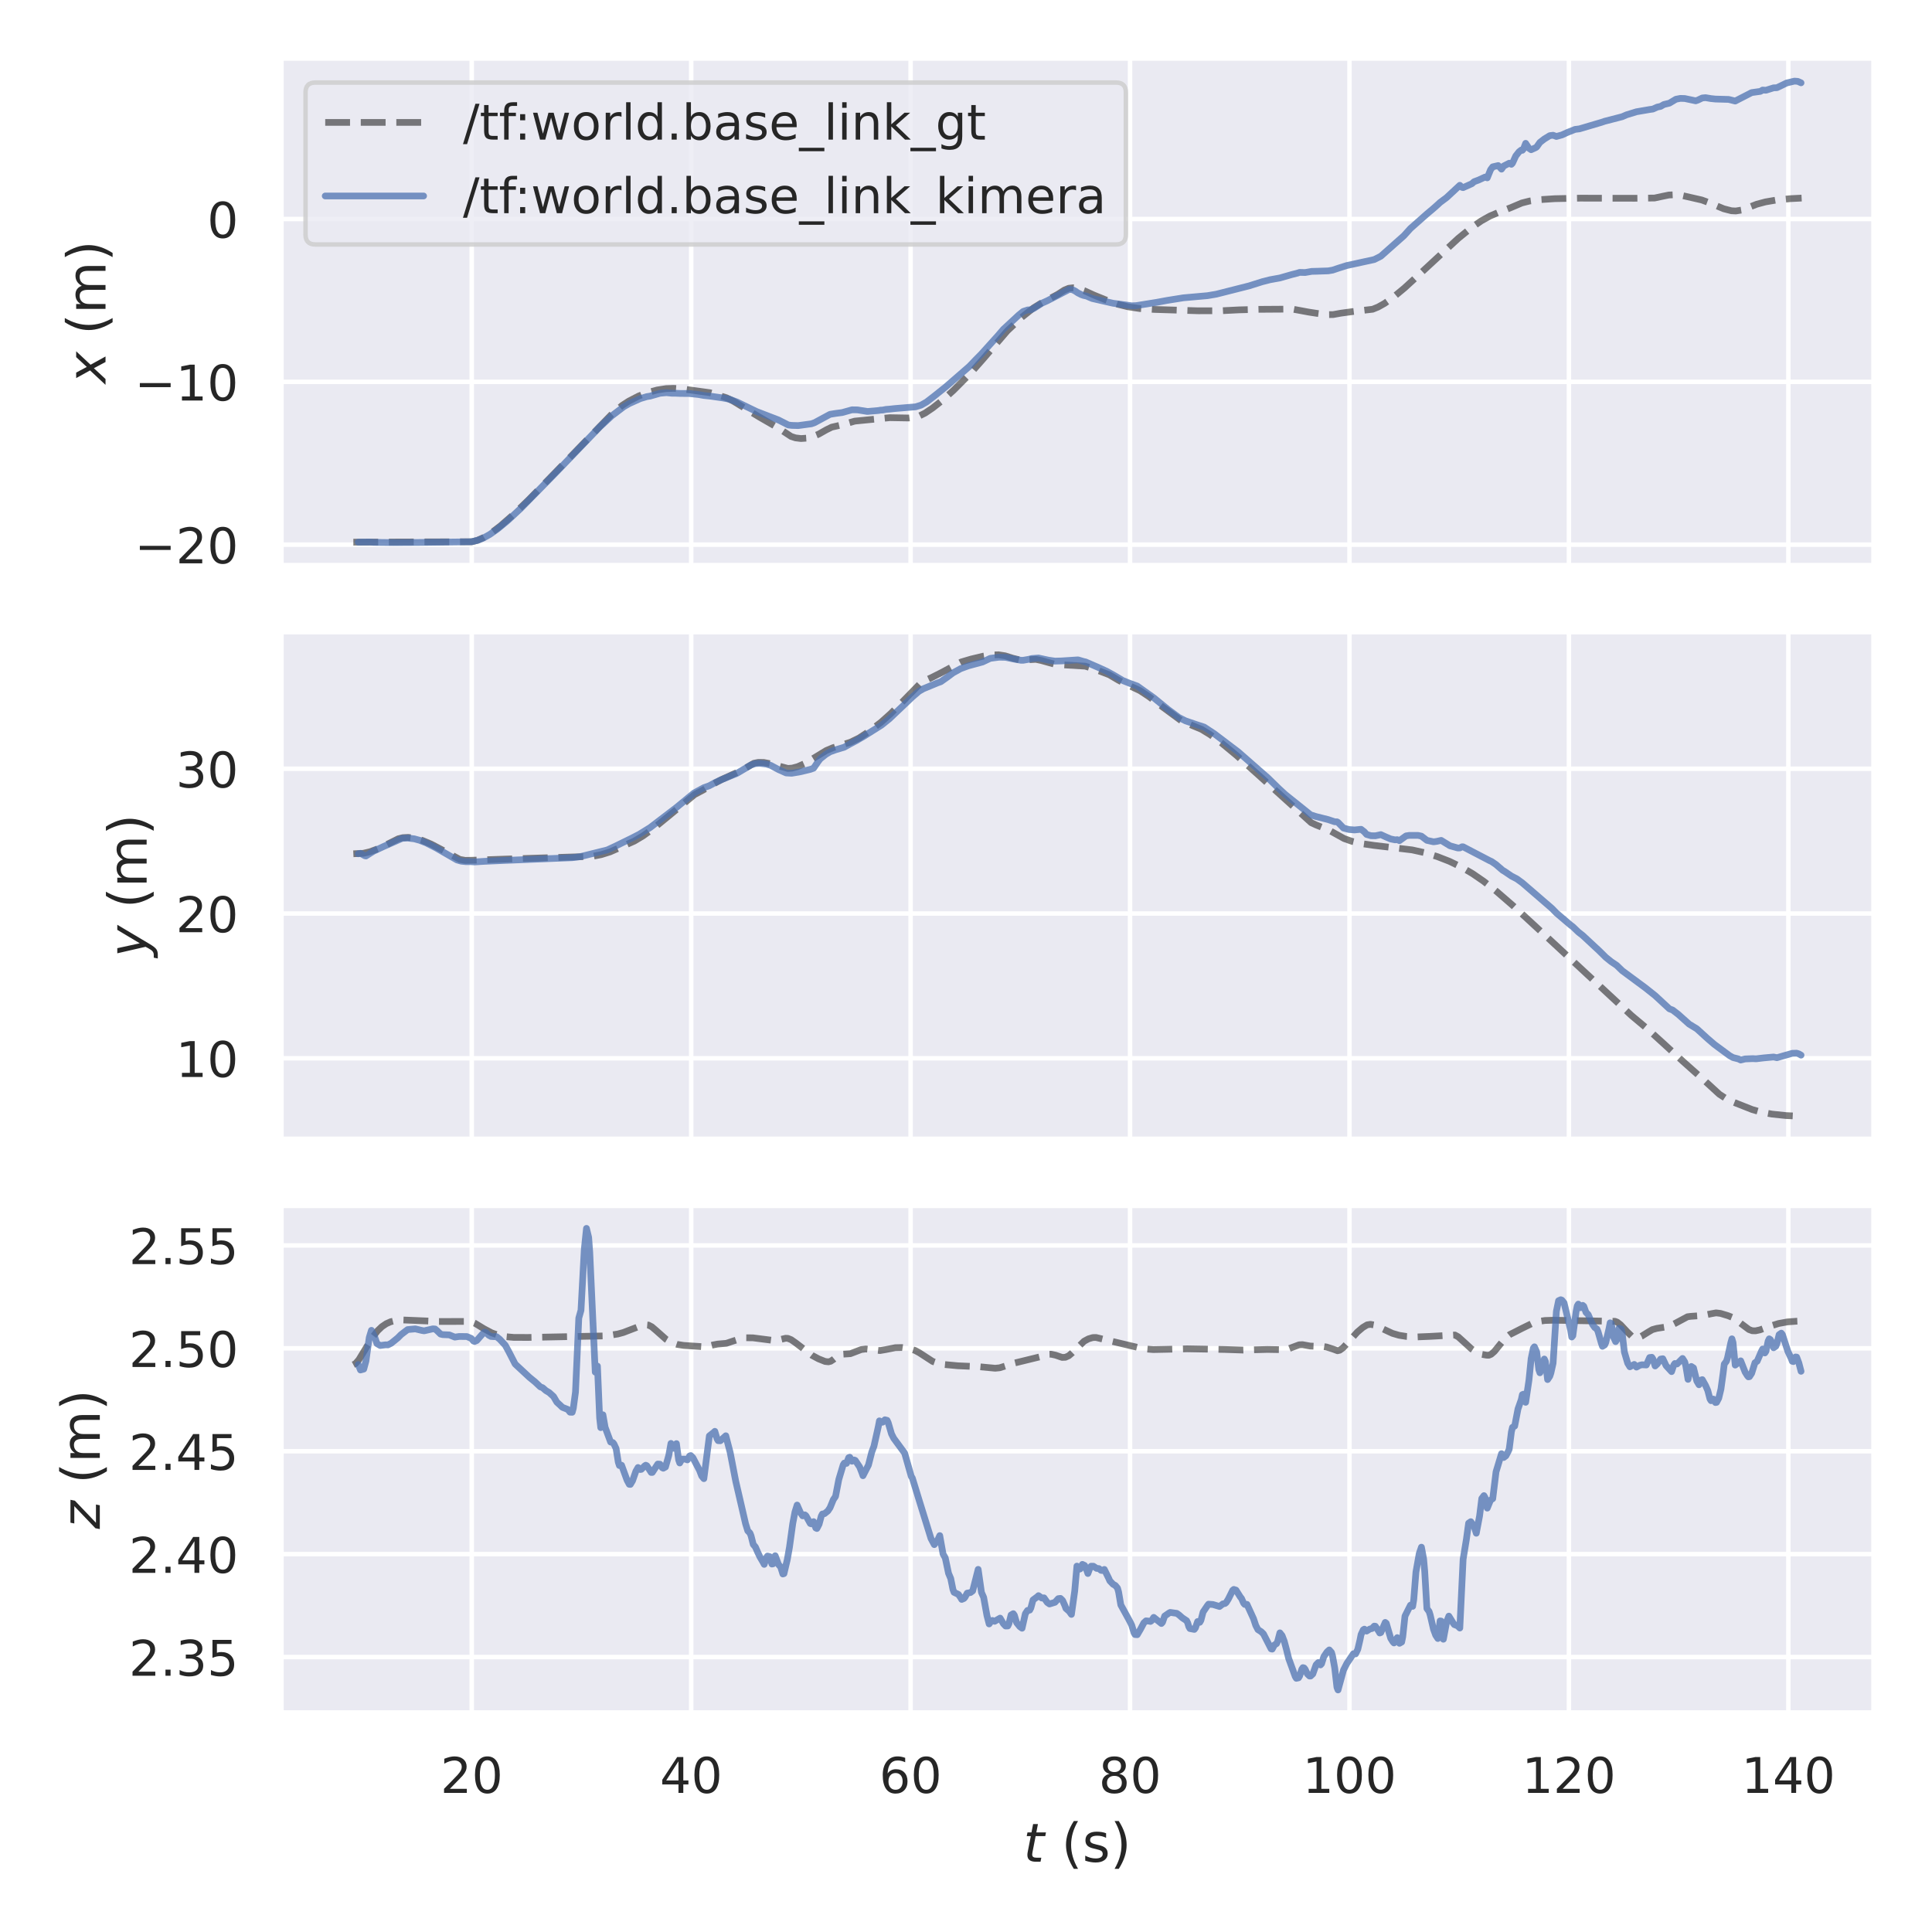 <?xml version="1.0" encoding="utf-8" standalone="no"?>
<!DOCTYPE svg PUBLIC "-//W3C//DTD SVG 1.1//EN"
  "http://www.w3.org/Graphics/SVG/1.1/DTD/svg11.dtd">
<!-- Created with matplotlib (https://matplotlib.org/) -->
<svg height="432pt" version="1.1" viewBox="0 0 432 432" width="432pt" xmlns="http://www.w3.org/2000/svg" xmlns:xlink="http://www.w3.org/1999/xlink">
 <defs>
  <style type="text/css">*{stroke-linecap:butt;stroke-linejoin:round;}</style>
 </defs>
 <g id="figure_1">
  <g id="patch_1">
   <path d="M 0 432 
L 432 432 
L 432 0 
L 0 0 
z
" style="fill:#ffffff;"/>
  </g>
  <g id="axes_1">
   <g id="patch_2">
    <path d="M 62.82 126.49 
L 419.04 126.49 
L 419.04 12.96 
L 62.82 12.96 
z
" style="fill:#eaeaf2;"/>
   </g>
   <g id="matplotlib.axis_1">
    <g id="xtick_1">
     <g id="line2d_1">
      <path clip-path="url(#pb4f21ef672)" d="M 105.483 126.49 
L 105.483 12.96 
" style="fill:none;stroke:#ffffff;stroke-linecap:round;"/>
     </g>
    </g>
    <g id="xtick_2">
     <g id="line2d_2">
      <path clip-path="url(#pb4f21ef672)" d="M 154.549 126.49 
L 154.549 12.96 
" style="fill:none;stroke:#ffffff;stroke-linecap:round;"/>
     </g>
    </g>
    <g id="xtick_3">
     <g id="line2d_3">
      <path clip-path="url(#pb4f21ef672)" d="M 203.615 126.49 
L 203.615 12.96 
" style="fill:none;stroke:#ffffff;stroke-linecap:round;"/>
     </g>
    </g>
    <g id="xtick_4">
     <g id="line2d_4">
      <path clip-path="url(#pb4f21ef672)" d="M 252.681 126.49 
L 252.681 12.96 
" style="fill:none;stroke:#ffffff;stroke-linecap:round;"/>
     </g>
    </g>
    <g id="xtick_5">
     <g id="line2d_5">
      <path clip-path="url(#pb4f21ef672)" d="M 301.747 126.49 
L 301.747 12.96 
" style="fill:none;stroke:#ffffff;stroke-linecap:round;"/>
     </g>
    </g>
    <g id="xtick_6">
     <g id="line2d_6">
      <path clip-path="url(#pb4f21ef672)" d="M 350.814 126.49 
L 350.814 12.96 
" style="fill:none;stroke:#ffffff;stroke-linecap:round;"/>
     </g>
    </g>
    <g id="xtick_7">
     <g id="line2d_7">
      <path clip-path="url(#pb4f21ef672)" d="M 399.88 126.49 
L 399.88 12.96 
" style="fill:none;stroke:#ffffff;stroke-linecap:round;"/>
     </g>
    </g>
   </g>
   <g id="matplotlib.axis_2">
    <g id="ytick_1">
     <g id="line2d_8">
      <path clip-path="url(#pb4f21ef672)" d="M 62.82 121.78 
L 419.04 121.78 
" style="fill:none;stroke:#ffffff;stroke-linecap:round;"/>
     </g>
     <g id="text_1">
      <!-- −20 -->
      <g style="fill:#262626;" transform="translate(30.105 125.959)scale(0.11 -0.11)">
       <defs>
        <path d="M 10.594 35.5 
L 73.188 35.5 
L 73.188 27.203 
L 10.594 27.203 
z
" id="DejaVuSans-8722"/>
        <path d="M 19.188 8.297 
L 53.609 8.297 
L 53.609 0 
L 7.328 0 
L 7.328 8.297 
Q 12.938 14.109 22.625 23.891 
Q 32.328 33.688 34.812 36.531 
Q 39.547 41.844 41.422 45.531 
Q 43.312 49.219 43.312 52.781 
Q 43.312 58.594 39.234 62.25 
Q 35.156 65.922 28.609 65.922 
Q 23.969 65.922 18.812 64.312 
Q 13.672 62.703 7.812 59.422 
L 7.812 69.391 
Q 13.766 71.781 18.938 73 
Q 24.125 74.219 28.422 74.219 
Q 39.75 74.219 46.484 68.547 
Q 53.219 62.891 53.219 53.422 
Q 53.219 48.922 51.531 44.891 
Q 49.859 40.875 45.406 35.406 
Q 44.188 33.984 37.641 27.219 
Q 31.109 20.453 19.188 8.297 
z
" id="DejaVuSans-50"/>
        <path d="M 31.781 66.406 
Q 24.172 66.406 20.328 58.906 
Q 16.5 51.422 16.5 36.375 
Q 16.5 21.391 20.328 13.891 
Q 24.172 6.391 31.781 6.391 
Q 39.453 6.391 43.281 13.891 
Q 47.125 21.391 47.125 36.375 
Q 47.125 51.422 43.281 58.906 
Q 39.453 66.406 31.781 66.406 
z
M 31.781 74.219 
Q 44.047 74.219 50.516 64.516 
Q 56.984 54.828 56.984 36.375 
Q 56.984 17.969 50.516 8.266 
Q 44.047 -1.422 31.781 -1.422 
Q 19.531 -1.422 13.062 8.266 
Q 6.594 17.969 6.594 36.375 
Q 6.594 54.828 13.062 64.516 
Q 19.531 74.219 31.781 74.219 
z
" id="DejaVuSans-48"/>
       </defs>
       <use xlink:href="#DejaVuSans-8722"/>
       <use x="83.789" xlink:href="#DejaVuSans-50"/>
       <use x="147.412" xlink:href="#DejaVuSans-48"/>
      </g>
     </g>
    </g>
    <g id="ytick_2">
     <g id="line2d_9">
      <path clip-path="url(#pb4f21ef672)" d="M 62.82 85.38 
L 419.04 85.38 
" style="fill:none;stroke:#ffffff;stroke-linecap:round;"/>
     </g>
     <g id="text_2">
      <!-- −10 -->
      <g style="fill:#262626;" transform="translate(30.105 89.56)scale(0.11 -0.11)">
       <defs>
        <path d="M 12.406 8.297 
L 28.516 8.297 
L 28.516 63.922 
L 10.984 60.406 
L 10.984 69.391 
L 28.422 72.906 
L 38.281 72.906 
L 38.281 8.297 
L 54.391 8.297 
L 54.391 0 
L 12.406 0 
z
" id="DejaVuSans-49"/>
       </defs>
       <use xlink:href="#DejaVuSans-8722"/>
       <use x="83.789" xlink:href="#DejaVuSans-49"/>
       <use x="147.412" xlink:href="#DejaVuSans-48"/>
      </g>
     </g>
    </g>
    <g id="ytick_3">
     <g id="line2d_10">
      <path clip-path="url(#pb4f21ef672)" d="M 62.82 48.981 
L 419.04 48.981 
" style="fill:none;stroke:#ffffff;stroke-linecap:round;"/>
     </g>
     <g id="text_3">
      <!-- 0 -->
      <g style="fill:#262626;" transform="translate(46.321 53.16)scale(0.11 -0.11)">
       <use xlink:href="#DejaVuSans-48"/>
      </g>
     </g>
    </g>
    <g id="text_4">
     <!-- $x$ (m) -->
     <g style="fill:#262626;" transform="translate(23.609 85.745)rotate(-90)scale(0.12 -0.12)">
      <defs>
       <path d="M 60.016 54.688 
L 34.906 27.875 
L 50.297 0 
L 39.984 0 
L 28.422 21.688 
L 8.297 0 
L -2.594 0 
L 24.312 28.812 
L 10.016 54.688 
L 20.312 54.688 
L 30.812 34.906 
L 49.125 54.688 
z
" id="DejaVuSans-Oblique-120"/>
       <path id="DejaVuSans-32"/>
       <path d="M 31 75.875 
Q 24.469 64.656 21.281 53.656 
Q 18.109 42.672 18.109 31.391 
Q 18.109 20.125 21.312 9.062 
Q 24.516 -2 31 -13.188 
L 23.188 -13.188 
Q 15.875 -1.703 12.234 9.375 
Q 8.594 20.453 8.594 31.391 
Q 8.594 42.281 12.203 53.312 
Q 15.828 64.359 23.188 75.875 
z
" id="DejaVuSans-40"/>
       <path d="M 52 44.188 
Q 55.375 50.25 60.062 53.125 
Q 64.75 56 71.094 56 
Q 79.641 56 84.281 50.016 
Q 88.922 44.047 88.922 33.016 
L 88.922 0 
L 79.891 0 
L 79.891 32.719 
Q 79.891 40.578 77.094 44.375 
Q 74.312 48.188 68.609 48.188 
Q 61.625 48.188 57.562 43.547 
Q 53.516 38.922 53.516 30.906 
L 53.516 0 
L 44.484 0 
L 44.484 32.719 
Q 44.484 40.625 41.703 44.406 
Q 38.922 48.188 33.109 48.188 
Q 26.219 48.188 22.156 43.531 
Q 18.109 38.875 18.109 30.906 
L 18.109 0 
L 9.078 0 
L 9.078 54.688 
L 18.109 54.688 
L 18.109 46.188 
Q 21.188 51.219 25.484 53.609 
Q 29.781 56 35.688 56 
Q 41.656 56 45.828 52.969 
Q 50 49.953 52 44.188 
z
" id="DejaVuSans-109"/>
       <path d="M 8.016 75.875 
L 15.828 75.875 
Q 23.141 64.359 26.781 53.312 
Q 30.422 42.281 30.422 31.391 
Q 30.422 20.453 26.781 9.375 
Q 23.141 -1.703 15.828 -13.188 
L 8.016 -13.188 
Q 14.5 -2 17.703 9.062 
Q 20.906 20.125 20.906 31.391 
Q 20.906 42.672 17.703 53.656 
Q 14.5 64.656 8.016 75.875 
z
" id="DejaVuSans-41"/>
      </defs>
      <use transform="translate(0 0.125)" xlink:href="#DejaVuSans-Oblique-120"/>
      <use transform="translate(59.18 0.125)" xlink:href="#DejaVuSans-32"/>
      <use transform="translate(90.967 0.125)" xlink:href="#DejaVuSans-40"/>
      <use transform="translate(129.98 0.125)" xlink:href="#DejaVuSans-109"/>
      <use transform="translate(227.393 0.125)" xlink:href="#DejaVuSans-41"/>
     </g>
    </g>
   </g>
   <g id="line2d_11">
    <path clip-path="url(#pb4f21ef672)" d="M 79.012 121.23 
L 105.508 121.138 
L 106.734 120.824 
L 108.206 120.163 
L 109.923 119.098 
L 111.886 117.609 
L 114.585 115.251 
L 118.265 111.703 
L 123.907 105.92 
L 136.665 92.754 
L 139.118 90.653 
L 140.59 89.703 
L 142.798 88.559 
L 144.76 87.799 
L 146.968 87.199 
L 148.931 86.893 
L 150.648 86.834 
L 152.856 87 
L 158.744 87.809 
L 162.424 88.938 
L 163.896 89.65 
L 166.35 91.152 
L 169.784 93.246 
L 173.955 95.651 
L 176.899 97.593 
L 177.88 97.911 
L 179.107 98.059 
L 180.333 97.974 
L 181.56 97.681 
L 183.032 97.089 
L 184.749 96.117 
L 185.976 95.511 
L 186.957 95.289 
L 188.184 95.012 
L 191.128 94.164 
L 198.978 93.394 
L 203.149 93.465 
L 204.621 93.282 
L 205.602 92.987 
L 206.829 92.379 
L 208.546 91.224 
L 210.754 89.487 
L 213.208 87.273 
L 217.133 83.326 
L 219.832 80.264 
L 225.229 73.985 
L 228.418 70.985 
L 231.117 68.832 
L 232.589 67.921 
L 236.514 65.817 
L 237.986 64.867 
L 238.967 64.461 
L 239.949 64.348 
L 240.93 64.491 
L 242.402 64.981 
L 244.61 65.986 
L 247.063 66.982 
L 250.007 68.052 
L 252.215 68.595 
L 254.914 68.999 
L 258.103 69.191 
L 267.916 69.494 
L 273.068 69.486 
L 276.994 69.289 
L 281.41 69.169 
L 289.015 69.118 
L 292.695 69.797 
L 294.412 70.061 
L 296.62 70.354 
L 298.092 70.34 
L 299.809 70.03 
L 302.508 69.663 
L 306.924 69.149 
L 308.151 68.651 
L 309.623 67.821 
L 311.585 66.432 
L 314.039 64.401 
L 317.718 61.022 
L 326.06 53.308 
L 329.004 50.913 
L 331.212 49.39 
L 333.174 48.298 
L 335.137 47.462 
L 337.836 46.426 
L 340.289 45.384 
L 342.006 44.951 
L 344.214 44.649 
L 347.649 44.427 
L 353.291 44.309 
L 365.558 44.335 
L 369.974 44.277 
L 371.691 43.906 
L 373.163 43.605 
L 374.635 43.543 
L 376.107 43.713 
L 380.523 44.719 
L 382.24 45.354 
L 385.43 46.684 
L 387.147 47.125 
L 388.128 47.177 
L 389.355 46.978 
L 390.827 46.451 
L 392.79 45.673 
L 394.752 45.147 
L 397.206 44.727 
L 400.395 44.418 
L 402.848 44.292 
L 402.848 44.292 
" style="fill:none;stroke:#000000;stroke-dasharray:5.55,2.4;stroke-dashoffset:0;stroke-opacity:0.5;stroke-width:1.5;"/>
   </g>
   <g id="line2d_12">
    <path clip-path="url(#pb4f21ef672)" d="M 80.108 121.23 
L 82.561 121.197 
L 83.543 121.27 
L 87.959 121.322 
L 93.601 121.29 
L 105.377 121.144 
L 106.849 120.805 
L 108.076 120.306 
L 109.548 119.482 
L 111.265 118.259 
L 113.473 116.438 
L 116.417 113.703 
L 124.513 105.446 
L 134.081 95.483 
L 136.779 92.992 
L 139.478 90.941 
L 140.705 90.236 
L 143.158 89.133 
L 144.63 88.688 
L 145.366 88.571 
L 147.574 87.937 
L 149.046 87.806 
L 150.273 87.935 
L 151.008 87.931 
L 152.235 87.982 
L 153.952 87.984 
L 156.16 88.212 
L 157.387 88.43 
L 158.859 88.584 
L 161.558 88.972 
L 163.03 89.242 
L 164.747 89.876 
L 169.163 92.016 
L 172.352 93.246 
L 174.07 93.906 
L 176.278 95.03 
L 177.014 95.12 
L 178.486 95.162 
L 181.429 94.763 
L 182.165 94.499 
L 185.6 92.642 
L 186.827 92.444 
L 188.299 92.25 
L 190.507 91.633 
L 191.733 91.651 
L 193.941 92.005 
L 196.395 91.794 
L 196.885 91.708 
L 197.376 91.688 
L 198.112 91.542 
L 198.848 91.488 
L 200.075 91.354 
L 204.736 90.966 
L 205.963 90.584 
L 207.189 89.883 
L 208.907 88.56 
L 211.605 86.395 
L 216.757 81.919 
L 218.229 80.385 
L 219.456 79.14 
L 223.136 75.055 
L 224.362 73.632 
L 227.797 70.446 
L 228.778 69.646 
L 229.76 69.308 
L 230.496 69.263 
L 231.232 68.912 
L 232.949 67.804 
L 234.176 67.251 
L 239.082 64.699 
L 239.818 64.788 
L 240.309 65.019 
L 241.045 65.508 
L 241.781 65.877 
L 242.271 66.053 
L 243.007 66.216 
L 243.498 66.441 
L 244.234 66.749 
L 248.895 67.811 
L 253.066 68.375 
L 254.047 68.342 
L 258.709 67.591 
L 260.917 67.182 
L 264.597 66.593 
L 269.994 66.113 
L 271.956 65.781 
L 279.316 63.917 
L 282.26 62.988 
L 283.978 62.551 
L 286.186 62.153 
L 288.884 61.38 
L 290.111 61.072 
L 290.602 60.905 
L 291.828 60.937 
L 293.3 60.682 
L 294.527 60.65 
L 296.98 60.567 
L 297.962 60.403 
L 299.433 59.912 
L 301.151 59.373 
L 307.284 58.036 
L 308.756 57.291 
L 311.945 54.46 
L 313.908 52.72 
L 315.38 51.088 
L 319.06 47.835 
L 320.532 46.597 
L 321.268 45.943 
L 322.004 45.266 
L 323.476 44.167 
L 326.42 41.433 
L 326.911 41.891 
L 327.156 41.952 
L 329.118 41.072 
L 329.609 40.63 
L 330.59 40.267 
L 332.062 39.595 
L 332.553 39.77 
L 333.289 37.964 
L 333.78 37.302 
L 335.006 37.019 
L 335.742 37.821 
L 336.233 37.12 
L 337.46 36.495 
L 337.95 36.74 
L 338.196 36.483 
L 338.932 34.865 
L 339.668 33.934 
L 340.158 33.554 
L 340.404 33.608 
L 340.649 33.317 
L 341.14 32.049 
L 341.876 33.155 
L 342.366 33.477 
L 343.348 33.032 
L 343.593 32.88 
L 344.329 31.84 
L 345.31 31.082 
L 346.537 30.33 
L 347.273 30.24 
L 348.009 30.514 
L 349.236 30.179 
L 350.462 29.622 
L 352.18 28.935 
L 353.161 28.814 
L 358.068 27.364 
L 358.803 27.112 
L 362.729 26.097 
L 363.71 25.67 
L 365.918 24.991 
L 368.862 24.487 
L 369.598 24.385 
L 370.579 23.941 
L 371.315 23.792 
L 372.051 23.366 
L 372.787 23.187 
L 373.278 23.069 
L 374.75 22.188 
L 375.731 22 
L 376.713 22.03 
L 379.166 22.545 
L 379.657 22.376 
L 380.638 21.905 
L 381.374 21.841 
L 382.601 22.048 
L 383.582 22.148 
L 386.526 22.23 
L 387.017 22.349 
L 387.998 22.597 
L 391.678 20.704 
L 393.64 20.429 
L 394.131 20.134 
L 394.867 20.18 
L 396.584 19.639 
L 397.32 19.614 
L 399.528 18.546 
L 401.246 18.139 
L 401.982 18.191 
L 402.718 18.52 
L 402.718 18.52 
" style="fill:none;stroke:#4c72b0;stroke-linecap:round;stroke-opacity:0.75;stroke-width:1.5;"/>
   </g>
   <g id="patch_3">
    <path d="M 62.82 126.49 
L 62.82 12.96 
" style="fill:none;stroke:#ffffff;stroke-linecap:square;stroke-linejoin:miter;stroke-width:1.25;"/>
   </g>
   <g id="patch_4">
    <path d="M 419.04 126.49 
L 419.04 12.96 
" style="fill:none;stroke:#ffffff;stroke-linecap:square;stroke-linejoin:miter;stroke-width:1.25;"/>
   </g>
   <g id="patch_5">
    <path d="M 62.82 126.49 
L 419.04 126.49 
" style="fill:none;stroke:#ffffff;stroke-linecap:square;stroke-linejoin:miter;stroke-width:1.25;"/>
   </g>
   <g id="patch_6">
    <path d="M 62.82 12.96 
L 419.04 12.96 
" style="fill:none;stroke:#ffffff;stroke-linecap:square;stroke-linejoin:miter;stroke-width:1.25;"/>
   </g>
   <g id="legend_1">
    <g id="patch_7">
     <path d="M 70.52 54.664 
L 249.548 54.664 
Q 251.748 54.664 251.748 52.464 
L 251.748 20.66 
Q 251.748 18.46 249.548 18.46 
L 70.52 18.46 
Q 68.32 18.46 68.32 20.66 
L 68.32 52.464 
Q 68.32 54.664 70.52 54.664 
z
" style="fill:#eaeaf2;opacity:0.8;stroke:#cccccc;stroke-linejoin:miter;"/>
    </g>
    <g id="line2d_13">
     <path d="M 72.72 27.368 
L 94.72 27.368 
" style="fill:none;stroke:#000000;stroke-dasharray:5.55,2.4;stroke-dashoffset:0;stroke-opacity:0.5;stroke-width:1.5;"/>
    </g>
    <g id="line2d_14"/>
    <g id="text_5">
     <!-- /tf:world.base_link_gt -->
     <g style="fill:#262626;" transform="translate(103.52 31.218)scale(0.11 -0.11)">
      <defs>
       <path d="M 25.391 72.906 
L 33.688 72.906 
L 8.297 -9.281 
L 0 -9.281 
z
" id="DejaVuSans-47"/>
       <path d="M 18.312 70.219 
L 18.312 54.688 
L 36.812 54.688 
L 36.812 47.703 
L 18.312 47.703 
L 18.312 18.016 
Q 18.312 11.328 20.141 9.422 
Q 21.969 7.516 27.594 7.516 
L 36.812 7.516 
L 36.812 0 
L 27.594 0 
Q 17.188 0 13.234 3.875 
Q 9.281 7.766 9.281 18.016 
L 9.281 47.703 
L 2.688 47.703 
L 2.688 54.688 
L 9.281 54.688 
L 9.281 70.219 
z
" id="DejaVuSans-116"/>
       <path d="M 37.109 75.984 
L 37.109 68.5 
L 28.516 68.5 
Q 23.688 68.5 21.797 66.547 
Q 19.922 64.594 19.922 59.516 
L 19.922 54.688 
L 34.719 54.688 
L 34.719 47.703 
L 19.922 47.703 
L 19.922 0 
L 10.891 0 
L 10.891 47.703 
L 2.297 47.703 
L 2.297 54.688 
L 10.891 54.688 
L 10.891 58.5 
Q 10.891 67.625 15.141 71.797 
Q 19.391 75.984 28.609 75.984 
z
" id="DejaVuSans-102"/>
       <path d="M 11.719 12.406 
L 22.016 12.406 
L 22.016 0 
L 11.719 0 
z
M 11.719 51.703 
L 22.016 51.703 
L 22.016 39.312 
L 11.719 39.312 
z
" id="DejaVuSans-58"/>
       <path d="M 4.203 54.688 
L 13.188 54.688 
L 24.422 12.016 
L 35.594 54.688 
L 46.188 54.688 
L 57.422 12.016 
L 68.609 54.688 
L 77.594 54.688 
L 63.281 0 
L 52.688 0 
L 40.922 44.828 
L 29.109 0 
L 18.5 0 
z
" id="DejaVuSans-119"/>
       <path d="M 30.609 48.391 
Q 23.391 48.391 19.188 42.75 
Q 14.984 37.109 14.984 27.297 
Q 14.984 17.484 19.156 11.844 
Q 23.344 6.203 30.609 6.203 
Q 37.797 6.203 41.984 11.859 
Q 46.188 17.531 46.188 27.297 
Q 46.188 37.016 41.984 42.703 
Q 37.797 48.391 30.609 48.391 
z
M 30.609 56 
Q 42.328 56 49.016 48.375 
Q 55.719 40.766 55.719 27.297 
Q 55.719 13.875 49.016 6.219 
Q 42.328 -1.422 30.609 -1.422 
Q 18.844 -1.422 12.172 6.219 
Q 5.516 13.875 5.516 27.297 
Q 5.516 40.766 12.172 48.375 
Q 18.844 56 30.609 56 
z
" id="DejaVuSans-111"/>
       <path d="M 41.109 46.297 
Q 39.594 47.172 37.812 47.578 
Q 36.031 48 33.891 48 
Q 26.266 48 22.188 43.047 
Q 18.109 38.094 18.109 28.812 
L 18.109 0 
L 9.078 0 
L 9.078 54.688 
L 18.109 54.688 
L 18.109 46.188 
Q 20.953 51.172 25.484 53.578 
Q 30.031 56 36.531 56 
Q 37.453 56 38.578 55.875 
Q 39.703 55.766 41.062 55.516 
z
" id="DejaVuSans-114"/>
       <path d="M 9.422 75.984 
L 18.406 75.984 
L 18.406 0 
L 9.422 0 
z
" id="DejaVuSans-108"/>
       <path d="M 45.406 46.391 
L 45.406 75.984 
L 54.391 75.984 
L 54.391 0 
L 45.406 0 
L 45.406 8.203 
Q 42.578 3.328 38.25 0.953 
Q 33.938 -1.422 27.875 -1.422 
Q 17.969 -1.422 11.734 6.484 
Q 5.516 14.406 5.516 27.297 
Q 5.516 40.188 11.734 48.094 
Q 17.969 56 27.875 56 
Q 33.938 56 38.25 53.625 
Q 42.578 51.266 45.406 46.391 
z
M 14.797 27.297 
Q 14.797 17.391 18.875 11.75 
Q 22.953 6.109 30.078 6.109 
Q 37.203 6.109 41.297 11.75 
Q 45.406 17.391 45.406 27.297 
Q 45.406 37.203 41.297 42.844 
Q 37.203 48.484 30.078 48.484 
Q 22.953 48.484 18.875 42.844 
Q 14.797 37.203 14.797 27.297 
z
" id="DejaVuSans-100"/>
       <path d="M 10.688 12.406 
L 21 12.406 
L 21 0 
L 10.688 0 
z
" id="DejaVuSans-46"/>
       <path d="M 48.688 27.297 
Q 48.688 37.203 44.609 42.844 
Q 40.531 48.484 33.406 48.484 
Q 26.266 48.484 22.188 42.844 
Q 18.109 37.203 18.109 27.297 
Q 18.109 17.391 22.188 11.75 
Q 26.266 6.109 33.406 6.109 
Q 40.531 6.109 44.609 11.75 
Q 48.688 17.391 48.688 27.297 
z
M 18.109 46.391 
Q 20.953 51.266 25.266 53.625 
Q 29.594 56 35.594 56 
Q 45.562 56 51.781 48.094 
Q 58.016 40.188 58.016 27.297 
Q 58.016 14.406 51.781 6.484 
Q 45.562 -1.422 35.594 -1.422 
Q 29.594 -1.422 25.266 0.953 
Q 20.953 3.328 18.109 8.203 
L 18.109 0 
L 9.078 0 
L 9.078 75.984 
L 18.109 75.984 
z
" id="DejaVuSans-98"/>
       <path d="M 34.281 27.484 
Q 23.391 27.484 19.188 25 
Q 14.984 22.516 14.984 16.5 
Q 14.984 11.719 18.141 8.906 
Q 21.297 6.109 26.703 6.109 
Q 34.188 6.109 38.703 11.406 
Q 43.219 16.703 43.219 25.484 
L 43.219 27.484 
z
M 52.203 31.203 
L 52.203 0 
L 43.219 0 
L 43.219 8.297 
Q 40.141 3.328 35.547 0.953 
Q 30.953 -1.422 24.312 -1.422 
Q 15.922 -1.422 10.953 3.297 
Q 6 8.016 6 15.922 
Q 6 25.141 12.172 29.828 
Q 18.359 34.516 30.609 34.516 
L 43.219 34.516 
L 43.219 35.406 
Q 43.219 41.609 39.141 45 
Q 35.062 48.391 27.688 48.391 
Q 23 48.391 18.547 47.266 
Q 14.109 46.141 10.016 43.891 
L 10.016 52.203 
Q 14.938 54.109 19.578 55.047 
Q 24.219 56 28.609 56 
Q 40.484 56 46.344 49.844 
Q 52.203 43.703 52.203 31.203 
z
" id="DejaVuSans-97"/>
       <path d="M 44.281 53.078 
L 44.281 44.578 
Q 40.484 46.531 36.375 47.5 
Q 32.281 48.484 27.875 48.484 
Q 21.188 48.484 17.844 46.438 
Q 14.5 44.391 14.5 40.281 
Q 14.5 37.156 16.891 35.375 
Q 19.281 33.594 26.516 31.984 
L 29.594 31.297 
Q 39.156 29.25 43.188 25.516 
Q 47.219 21.781 47.219 15.094 
Q 47.219 7.469 41.188 3.016 
Q 35.156 -1.422 24.609 -1.422 
Q 20.219 -1.422 15.453 -0.562 
Q 10.688 0.297 5.422 2 
L 5.422 11.281 
Q 10.406 8.688 15.234 7.391 
Q 20.062 6.109 24.812 6.109 
Q 31.156 6.109 34.562 8.281 
Q 37.984 10.453 37.984 14.406 
Q 37.984 18.062 35.516 20.016 
Q 33.062 21.969 24.703 23.781 
L 21.578 24.516 
Q 13.234 26.266 9.516 29.906 
Q 5.812 33.547 5.812 39.891 
Q 5.812 47.609 11.281 51.797 
Q 16.75 56 26.812 56 
Q 31.781 56 36.172 55.266 
Q 40.578 54.547 44.281 53.078 
z
" id="DejaVuSans-115"/>
       <path d="M 56.203 29.594 
L 56.203 25.203 
L 14.891 25.203 
Q 15.484 15.922 20.484 11.062 
Q 25.484 6.203 34.422 6.203 
Q 39.594 6.203 44.453 7.469 
Q 49.312 8.734 54.109 11.281 
L 54.109 2.781 
Q 49.266 0.734 44.188 -0.344 
Q 39.109 -1.422 33.891 -1.422 
Q 20.797 -1.422 13.156 6.188 
Q 5.516 13.812 5.516 26.812 
Q 5.516 40.234 12.766 48.109 
Q 20.016 56 32.328 56 
Q 43.359 56 49.781 48.891 
Q 56.203 41.797 56.203 29.594 
z
M 47.219 32.234 
Q 47.125 39.594 43.094 43.984 
Q 39.062 48.391 32.422 48.391 
Q 24.906 48.391 20.391 44.141 
Q 15.875 39.891 15.188 32.172 
z
" id="DejaVuSans-101"/>
       <path d="M 50.984 -16.609 
L 50.984 -23.578 
L -0.984 -23.578 
L -0.984 -16.609 
z
" id="DejaVuSans-95"/>
       <path d="M 9.422 54.688 
L 18.406 54.688 
L 18.406 0 
L 9.422 0 
z
M 9.422 75.984 
L 18.406 75.984 
L 18.406 64.594 
L 9.422 64.594 
z
" id="DejaVuSans-105"/>
       <path d="M 54.891 33.016 
L 54.891 0 
L 45.906 0 
L 45.906 32.719 
Q 45.906 40.484 42.875 44.328 
Q 39.844 48.188 33.797 48.188 
Q 26.516 48.188 22.312 43.547 
Q 18.109 38.922 18.109 30.906 
L 18.109 0 
L 9.078 0 
L 9.078 54.688 
L 18.109 54.688 
L 18.109 46.188 
Q 21.344 51.125 25.703 53.562 
Q 30.078 56 35.797 56 
Q 45.219 56 50.047 50.172 
Q 54.891 44.344 54.891 33.016 
z
" id="DejaVuSans-110"/>
       <path d="M 9.078 75.984 
L 18.109 75.984 
L 18.109 31.109 
L 44.922 54.688 
L 56.391 54.688 
L 27.391 29.109 
L 57.625 0 
L 45.906 0 
L 18.109 26.703 
L 18.109 0 
L 9.078 0 
z
" id="DejaVuSans-107"/>
       <path d="M 45.406 27.984 
Q 45.406 37.75 41.375 43.109 
Q 37.359 48.484 30.078 48.484 
Q 22.859 48.484 18.828 43.109 
Q 14.797 37.75 14.797 27.984 
Q 14.797 18.266 18.828 12.891 
Q 22.859 7.516 30.078 7.516 
Q 37.359 7.516 41.375 12.891 
Q 45.406 18.266 45.406 27.984 
z
M 54.391 6.781 
Q 54.391 -7.172 48.188 -13.984 
Q 42 -20.797 29.203 -20.797 
Q 24.469 -20.797 20.266 -20.094 
Q 16.062 -19.391 12.109 -17.922 
L 12.109 -9.188 
Q 16.062 -11.328 19.922 -12.344 
Q 23.781 -13.375 27.781 -13.375 
Q 36.625 -13.375 41.016 -8.766 
Q 45.406 -4.156 45.406 5.172 
L 45.406 9.625 
Q 42.625 4.781 38.281 2.391 
Q 33.938 0 27.875 0 
Q 17.828 0 11.672 7.656 
Q 5.516 15.328 5.516 27.984 
Q 5.516 40.672 11.672 48.328 
Q 17.828 56 27.875 56 
Q 33.938 56 38.281 53.609 
Q 42.625 51.219 45.406 46.391 
L 45.406 54.688 
L 54.391 54.688 
z
" id="DejaVuSans-103"/>
      </defs>
      <use xlink:href="#DejaVuSans-47"/>
      <use x="33.691" xlink:href="#DejaVuSans-116"/>
      <use x="72.9" xlink:href="#DejaVuSans-102"/>
      <use x="104.48" xlink:href="#DejaVuSans-58"/>
      <use x="138.172" xlink:href="#DejaVuSans-119"/>
      <use x="219.959" xlink:href="#DejaVuSans-111"/>
      <use x="281.141" xlink:href="#DejaVuSans-114"/>
      <use x="322.254" xlink:href="#DejaVuSans-108"/>
      <use x="350.037" xlink:href="#DejaVuSans-100"/>
      <use x="413.514" xlink:href="#DejaVuSans-46"/>
      <use x="445.301" xlink:href="#DejaVuSans-98"/>
      <use x="508.777" xlink:href="#DejaVuSans-97"/>
      <use x="570.057" xlink:href="#DejaVuSans-115"/>
      <use x="622.156" xlink:href="#DejaVuSans-101"/>
      <use x="683.68" xlink:href="#DejaVuSans-95"/>
      <use x="733.68" xlink:href="#DejaVuSans-108"/>
      <use x="761.463" xlink:href="#DejaVuSans-105"/>
      <use x="789.246" xlink:href="#DejaVuSans-110"/>
      <use x="852.625" xlink:href="#DejaVuSans-107"/>
      <use x="910.535" xlink:href="#DejaVuSans-95"/>
      <use x="960.535" xlink:href="#DejaVuSans-103"/>
      <use x="1024.012" xlink:href="#DejaVuSans-116"/>
     </g>
    </g>
    <g id="line2d_15">
     <path d="M 72.72 43.82 
L 94.72 43.82 
" style="fill:none;stroke:#4c72b0;stroke-linecap:round;stroke-opacity:0.75;stroke-width:1.5;"/>
    </g>
    <g id="line2d_16"/>
    <g id="text_6">
     <!-- /tf:world.base_link_kimera -->
     <g style="fill:#262626;" transform="translate(103.52 47.67)scale(0.11 -0.11)">
      <use xlink:href="#DejaVuSans-47"/>
      <use x="33.691" xlink:href="#DejaVuSans-116"/>
      <use x="72.9" xlink:href="#DejaVuSans-102"/>
      <use x="104.48" xlink:href="#DejaVuSans-58"/>
      <use x="138.172" xlink:href="#DejaVuSans-119"/>
      <use x="219.959" xlink:href="#DejaVuSans-111"/>
      <use x="281.141" xlink:href="#DejaVuSans-114"/>
      <use x="322.254" xlink:href="#DejaVuSans-108"/>
      <use x="350.037" xlink:href="#DejaVuSans-100"/>
      <use x="413.514" xlink:href="#DejaVuSans-46"/>
      <use x="445.301" xlink:href="#DejaVuSans-98"/>
      <use x="508.777" xlink:href="#DejaVuSans-97"/>
      <use x="570.057" xlink:href="#DejaVuSans-115"/>
      <use x="622.156" xlink:href="#DejaVuSans-101"/>
      <use x="683.68" xlink:href="#DejaVuSans-95"/>
      <use x="733.68" xlink:href="#DejaVuSans-108"/>
      <use x="761.463" xlink:href="#DejaVuSans-105"/>
      <use x="789.246" xlink:href="#DejaVuSans-110"/>
      <use x="852.625" xlink:href="#DejaVuSans-107"/>
      <use x="910.535" xlink:href="#DejaVuSans-95"/>
      <use x="960.535" xlink:href="#DejaVuSans-107"/>
      <use x="1018.445" xlink:href="#DejaVuSans-105"/>
      <use x="1046.229" xlink:href="#DejaVuSans-109"/>
      <use x="1143.641" xlink:href="#DejaVuSans-101"/>
      <use x="1205.164" xlink:href="#DejaVuSans-114"/>
      <use x="1246.277" xlink:href="#DejaVuSans-97"/>
     </g>
    </g>
   </g>
  </g>
  <g id="axes_2">
   <g id="patch_8">
    <path d="M 62.82 254.765 
L 419.04 254.765 
L 419.04 141.235 
L 62.82 141.235 
z
" style="fill:#eaeaf2;"/>
   </g>
   <g id="matplotlib.axis_3">
    <g id="xtick_8">
     <g id="line2d_17">
      <path clip-path="url(#pb6b74e6157)" d="M 105.483 254.765 
L 105.483 141.235 
" style="fill:none;stroke:#ffffff;stroke-linecap:round;"/>
     </g>
    </g>
    <g id="xtick_9">
     <g id="line2d_18">
      <path clip-path="url(#pb6b74e6157)" d="M 154.549 254.765 
L 154.549 141.235 
" style="fill:none;stroke:#ffffff;stroke-linecap:round;"/>
     </g>
    </g>
    <g id="xtick_10">
     <g id="line2d_19">
      <path clip-path="url(#pb6b74e6157)" d="M 203.615 254.765 
L 203.615 141.235 
" style="fill:none;stroke:#ffffff;stroke-linecap:round;"/>
     </g>
    </g>
    <g id="xtick_11">
     <g id="line2d_20">
      <path clip-path="url(#pb6b74e6157)" d="M 252.681 254.765 
L 252.681 141.235 
" style="fill:none;stroke:#ffffff;stroke-linecap:round;"/>
     </g>
    </g>
    <g id="xtick_12">
     <g id="line2d_21">
      <path clip-path="url(#pb6b74e6157)" d="M 301.747 254.765 
L 301.747 141.235 
" style="fill:none;stroke:#ffffff;stroke-linecap:round;"/>
     </g>
    </g>
    <g id="xtick_13">
     <g id="line2d_22">
      <path clip-path="url(#pb6b74e6157)" d="M 350.814 254.765 
L 350.814 141.235 
" style="fill:none;stroke:#ffffff;stroke-linecap:round;"/>
     </g>
    </g>
    <g id="xtick_14">
     <g id="line2d_23">
      <path clip-path="url(#pb6b74e6157)" d="M 399.88 254.765 
L 399.88 141.235 
" style="fill:none;stroke:#ffffff;stroke-linecap:round;"/>
     </g>
    </g>
   </g>
   <g id="matplotlib.axis_4">
    <g id="ytick_4">
     <g id="line2d_24">
      <path clip-path="url(#pb6b74e6157)" d="M 62.82 236.631 
L 419.04 236.631 
" style="fill:none;stroke:#ffffff;stroke-linecap:round;"/>
     </g>
     <g id="text_7">
      <!-- 10 -->
      <g style="fill:#262626;" transform="translate(39.322 240.81)scale(0.11 -0.11)">
       <use xlink:href="#DejaVuSans-49"/>
       <use x="63.623" xlink:href="#DejaVuSans-48"/>
      </g>
     </g>
    </g>
    <g id="ytick_5">
     <g id="line2d_25">
      <path clip-path="url(#pb6b74e6157)" d="M 62.82 204.264 
L 419.04 204.264 
" style="fill:none;stroke:#ffffff;stroke-linecap:round;"/>
     </g>
     <g id="text_8">
      <!-- 20 -->
      <g style="fill:#262626;" transform="translate(39.322 208.443)scale(0.11 -0.11)">
       <use xlink:href="#DejaVuSans-50"/>
       <use x="63.623" xlink:href="#DejaVuSans-48"/>
      </g>
     </g>
    </g>
    <g id="ytick_6">
     <g id="line2d_26">
      <path clip-path="url(#pb6b74e6157)" d="M 62.82 171.897 
L 419.04 171.897 
" style="fill:none;stroke:#ffffff;stroke-linecap:round;"/>
     </g>
     <g id="text_9">
      <!-- 30 -->
      <g style="fill:#262626;" transform="translate(39.322 176.076)scale(0.11 -0.11)">
       <defs>
        <path d="M 40.578 39.312 
Q 47.656 37.797 51.625 33 
Q 55.609 28.219 55.609 21.188 
Q 55.609 10.406 48.188 4.484 
Q 40.766 -1.422 27.094 -1.422 
Q 22.516 -1.422 17.656 -0.516 
Q 12.797 0.391 7.625 2.203 
L 7.625 11.719 
Q 11.719 9.328 16.594 8.109 
Q 21.484 6.891 26.812 6.891 
Q 36.078 6.891 40.938 10.547 
Q 45.797 14.203 45.797 21.188 
Q 45.797 27.641 41.281 31.266 
Q 36.766 34.906 28.719 34.906 
L 20.219 34.906 
L 20.219 43.016 
L 29.109 43.016 
Q 36.375 43.016 40.234 45.922 
Q 44.094 48.828 44.094 54.297 
Q 44.094 59.906 40.109 62.906 
Q 36.141 65.922 28.719 65.922 
Q 24.656 65.922 20.016 65.031 
Q 15.375 64.156 9.812 62.312 
L 9.812 71.094 
Q 15.438 72.656 20.344 73.438 
Q 25.25 74.219 29.594 74.219 
Q 40.828 74.219 47.359 69.109 
Q 53.906 64.016 53.906 55.328 
Q 53.906 49.266 50.438 45.094 
Q 46.969 40.922 40.578 39.312 
z
" id="DejaVuSans-51"/>
       </defs>
       <use xlink:href="#DejaVuSans-51"/>
       <use x="63.623" xlink:href="#DejaVuSans-48"/>
      </g>
     </g>
    </g>
    <g id="text_10">
     <!-- $y$ (m) -->
     <g style="fill:#262626;" transform="translate(32.803 214.02)rotate(-90)scale(0.12 -0.12)">
      <defs>
       <path d="M 24.812 -5.078 
Q 18.562 -15.578 14.625 -18.188 
Q 10.688 -20.797 4.594 -20.797 
L -2.484 -20.797 
L -0.984 -13.281 
L 4.203 -13.281 
Q 7.953 -13.281 10.594 -11.234 
Q 13.234 -9.188 16.5 -3.219 
L 19.281 2 
L 7.172 54.688 
L 16.703 54.688 
L 25.781 12.797 
L 50.875 54.688 
L 60.297 54.688 
z
" id="DejaVuSans-Oblique-121"/>
      </defs>
      <use transform="translate(0 0.125)" xlink:href="#DejaVuSans-Oblique-121"/>
      <use transform="translate(59.18 0.125)" xlink:href="#DejaVuSans-32"/>
      <use transform="translate(90.967 0.125)" xlink:href="#DejaVuSans-40"/>
      <use transform="translate(129.98 0.125)" xlink:href="#DejaVuSans-109"/>
      <use transform="translate(227.393 0.125)" xlink:href="#DejaVuSans-41"/>
     </g>
    </g>
   </g>
   <g id="line2d_27">
    <path clip-path="url(#pb6b74e6157)" d="M 79.012 190.908 
L 81.22 190.805 
L 82.692 190.461 
L 84.409 189.833 
L 86.617 188.776 
L 89.07 187.549 
L 90.052 187.308 
L 91.278 187.243 
L 92.75 187.434 
L 94.468 187.933 
L 96.43 188.76 
L 98.884 190.05 
L 102.809 192.167 
L 104.036 192.384 
L 105.508 192.357 
L 113.113 192.091 
L 132.494 191.481 
L 134.457 191.096 
L 136.419 190.48 
L 138.382 189.619 
L 140.099 188.841 
L 141.816 188.076 
L 143.779 186.909 
L 146.232 185.14 
L 149.422 182.533 
L 155.31 177.662 
L 157.272 176.623 
L 159.726 175.183 
L 161.198 174.38 
L 165.859 172.248 
L 168.557 170.672 
L 169.539 170.473 
L 170.765 170.484 
L 172.237 170.773 
L 176.163 171.824 
L 177.144 171.751 
L 178.371 171.425 
L 179.843 170.772 
L 181.805 169.618 
L 184.749 167.824 
L 186.221 167.204 
L 190.147 165.97 
L 192.109 165.014 
L 194.317 163.55 
L 197.016 161.486 
L 199.224 159.508 
L 202.168 156.537 
L 205.602 153.012 
L 206.829 152.175 
L 208.301 151.508 
L 210.509 150.391 
L 214.925 148.026 
L 217.133 147.371 
L 219.832 146.722 
L 221.794 146.446 
L 223.266 146.411 
L 224.738 146.641 
L 226.455 147.18 
L 227.927 147.544 
L 228.909 147.589 
L 231.607 147.428 
L 232.834 147.689 
L 235.778 148.512 
L 237.25 148.634 
L 242.647 148.955 
L 244.365 149.468 
L 248.045 150.883 
L 250.007 152.044 
L 251.479 152.821 
L 254.914 154.438 
L 256.876 155.732 
L 260.066 158.159 
L 263.991 161.049 
L 265.708 161.846 
L 268.652 163.074 
L 270.615 164.278 
L 273.068 166.078 
L 276.503 168.918 
L 281.41 173.305 
L 293.185 183.953 
L 294.167 184.416 
L 297.111 185.598 
L 300.545 187.505 
L 302.263 188.111 
L 304.471 188.635 
L 307.169 189.028 
L 315.756 190.042 
L 318.454 190.637 
L 321.398 191.541 
L 324.097 192.593 
L 326.796 193.903 
L 329.249 195.336 
L 331.702 197.022 
L 334.646 199.331 
L 338.326 202.519 
L 345.931 209.543 
L 364.822 227.089 
L 368.257 229.967 
L 371.937 233.313 
L 376.352 237.367 
L 381.014 241.521 
L 384.448 244.673 
L 385.92 245.634 
L 387.638 246.458 
L 391.808 248.105 
L 393.771 248.667 
L 396.224 249.117 
L 399.414 249.448 
L 402.603 249.597 
L 402.848 249.579 
L 402.848 249.579 
" style="fill:none;stroke:#000000;stroke-dasharray:5.55,2.4;stroke-dashoffset:0;stroke-opacity:0.5;stroke-width:1.5;"/>
   </g>
   <g id="line2d_28">
    <path clip-path="url(#pb6b74e6157)" d="M 80.108 190.908 
L 80.599 190.802 
L 81.58 191.35 
L 81.825 191.401 
L 82.807 190.773 
L 83.543 190.317 
L 85.751 189.288 
L 89.921 187.452 
L 91.148 187.391 
L 92.62 187.561 
L 93.846 187.896 
L 95.318 188.478 
L 97.526 189.604 
L 102.188 192.295 
L 103.169 192.568 
L 104.15 192.668 
L 105.132 192.665 
L 106.113 192.729 
L 108.321 192.595 
L 112.492 192.408 
L 127.947 191.779 
L 129.665 191.568 
L 135.798 190.046 
L 137.515 189.248 
L 141.195 187.447 
L 142.913 186.564 
L 145.366 185.047 
L 151.254 180.55 
L 155.179 177.322 
L 157.387 176.127 
L 158.614 175.687 
L 160.086 174.894 
L 161.558 174.236 
L 164.747 172.931 
L 166.71 171.774 
L 167.936 171.041 
L 168.918 170.729 
L 169.899 170.673 
L 171.371 170.849 
L 172.352 171.148 
L 174.07 172.07 
L 175.787 172.835 
L 177.014 172.902 
L 178.731 172.617 
L 180.448 172.214 
L 181.184 172.037 
L 181.92 171.771 
L 182.901 170.338 
L 183.392 169.685 
L 184.619 168.7 
L 185.6 168.109 
L 186.827 167.664 
L 188.789 167.071 
L 190.016 166.377 
L 191.488 165.599 
L 193.205 164.597 
L 197.131 162.119 
L 198.848 160.739 
L 204 155.847 
L 205.472 154.577 
L 206.453 154.012 
L 209.643 152.692 
L 210.378 152.427 
L 211.85 151.387 
L 213.077 150.467 
L 214.794 149.52 
L 216.512 148.885 
L 217.738 148.554 
L 219.701 148.022 
L 221.418 147.21 
L 223.381 146.952 
L 224.853 146.984 
L 226.816 147.387 
L 228.288 147.64 
L 228.778 147.641 
L 230.005 147.428 
L 230.741 147.243 
L 232.213 147.133 
L 234.421 147.609 
L 235.893 147.827 
L 237.365 147.784 
L 241.045 147.544 
L 242.271 147.903 
L 242.762 148.015 
L 245.461 149.186 
L 247.423 150.078 
L 248.895 150.881 
L 251.103 152.189 
L 252.575 152.779 
L 254.293 153.4 
L 257.973 156.021 
L 261.162 158.627 
L 263.615 160.444 
L 265.087 161.184 
L 267.541 162.022 
L 269.258 162.58 
L 271.466 164.028 
L 276.863 168.117 
L 283.487 173.92 
L 285.94 176.319 
L 287.412 177.672 
L 293.055 182.196 
L 294.282 182.584 
L 296.98 183.26 
L 298.452 183.753 
L 298.943 183.755 
L 299.188 183.894 
L 300.415 185.156 
L 301.641 185.479 
L 302.868 185.578 
L 304.34 185.431 
L 305.076 186.008 
L 305.567 186.58 
L 306.548 186.867 
L 307.529 186.885 
L 308.265 186.735 
L 308.756 186.623 
L 309.983 187.182 
L 310.964 187.597 
L 311.945 187.796 
L 312.436 187.755 
L 312.927 187.966 
L 314.399 186.909 
L 315.135 186.792 
L 317.097 186.798 
L 317.833 186.962 
L 319.06 187.903 
L 320.532 188.229 
L 321.268 188.134 
L 322.249 187.91 
L 324.212 189.119 
L 325.929 189.603 
L 326.42 189.605 
L 326.911 189.347 
L 327.156 189.349 
L 333.044 192.421 
L 333.534 192.646 
L 334.516 193.322 
L 335.988 194.592 
L 336.478 194.881 
L 337.95 195.886 
L 339.177 196.522 
L 340.404 197.415 
L 347.028 203.135 
L 348.009 204.146 
L 351.198 206.859 
L 351.689 207.227 
L 352.916 208.402 
L 353.897 209.171 
L 356.35 211.452 
L 357.577 212.592 
L 359.049 214.048 
L 360.275 215.035 
L 361.502 215.861 
L 362.729 217.052 
L 367.881 220.862 
L 370.089 222.615 
L 373.278 225.572 
L 374.014 225.854 
L 375.241 226.798 
L 377.694 228.994 
L 379.411 230.041 
L 381.865 232.272 
L 383.337 233.536 
L 386.771 236.069 
L 387.507 236.475 
L 388.734 236.785 
L 389.224 237.027 
L 390.206 236.78 
L 391.923 236.715 
L 392.659 236.752 
L 394.376 236.549 
L 396.584 236.349 
L 397.32 236.508 
L 400.755 235.522 
L 401.736 235.491 
L 402.227 235.652 
L 402.718 235.932 
L 402.718 235.932 
" style="fill:none;stroke:#4c72b0;stroke-linecap:round;stroke-opacity:0.75;stroke-width:1.5;"/>
   </g>
   <g id="patch_9">
    <path d="M 62.82 254.765 
L 62.82 141.235 
" style="fill:none;stroke:#ffffff;stroke-linecap:square;stroke-linejoin:miter;stroke-width:1.25;"/>
   </g>
   <g id="patch_10">
    <path d="M 419.04 254.765 
L 419.04 141.235 
" style="fill:none;stroke:#ffffff;stroke-linecap:square;stroke-linejoin:miter;stroke-width:1.25;"/>
   </g>
   <g id="patch_11">
    <path d="M 62.82 254.765 
L 419.04 254.765 
" style="fill:none;stroke:#ffffff;stroke-linecap:square;stroke-linejoin:miter;stroke-width:1.25;"/>
   </g>
   <g id="patch_12">
    <path d="M 62.82 141.235 
L 419.04 141.235 
" style="fill:none;stroke:#ffffff;stroke-linecap:square;stroke-linejoin:miter;stroke-width:1.25;"/>
   </g>
  </g>
  <g id="axes_3">
   <g id="patch_13">
    <path d="M 62.82 383.04 
L 419.04 383.04 
L 419.04 269.51 
L 62.82 269.51 
z
" style="fill:#eaeaf2;"/>
   </g>
   <g id="matplotlib.axis_5">
    <g id="xtick_15">
     <g id="line2d_29">
      <path clip-path="url(#p960b90d5c2)" d="M 105.483 383.04 
L 105.483 269.51 
" style="fill:none;stroke:#ffffff;stroke-linecap:round;"/>
     </g>
     <g id="text_11">
      <!-- 20 -->
      <g style="fill:#262626;" transform="translate(98.484 400.898)scale(0.11 -0.11)">
       <use xlink:href="#DejaVuSans-50"/>
       <use x="63.623" xlink:href="#DejaVuSans-48"/>
      </g>
     </g>
    </g>
    <g id="xtick_16">
     <g id="line2d_30">
      <path clip-path="url(#p960b90d5c2)" d="M 154.549 383.04 
L 154.549 269.51 
" style="fill:none;stroke:#ffffff;stroke-linecap:round;"/>
     </g>
     <g id="text_12">
      <!-- 40 -->
      <g style="fill:#262626;" transform="translate(147.55 400.898)scale(0.11 -0.11)">
       <defs>
        <path d="M 37.797 64.312 
L 12.891 25.391 
L 37.797 25.391 
z
M 35.203 72.906 
L 47.609 72.906 
L 47.609 25.391 
L 58.016 25.391 
L 58.016 17.188 
L 47.609 17.188 
L 47.609 0 
L 37.797 0 
L 37.797 17.188 
L 4.891 17.188 
L 4.891 26.703 
z
" id="DejaVuSans-52"/>
       </defs>
       <use xlink:href="#DejaVuSans-52"/>
       <use x="63.623" xlink:href="#DejaVuSans-48"/>
      </g>
     </g>
    </g>
    <g id="xtick_17">
     <g id="line2d_31">
      <path clip-path="url(#p960b90d5c2)" d="M 203.615 383.04 
L 203.615 269.51 
" style="fill:none;stroke:#ffffff;stroke-linecap:round;"/>
     </g>
     <g id="text_13">
      <!-- 60 -->
      <g style="fill:#262626;" transform="translate(196.616 400.898)scale(0.11 -0.11)">
       <defs>
        <path d="M 33.016 40.375 
Q 26.375 40.375 22.484 35.828 
Q 18.609 31.297 18.609 23.391 
Q 18.609 15.531 22.484 10.953 
Q 26.375 6.391 33.016 6.391 
Q 39.656 6.391 43.531 10.953 
Q 47.406 15.531 47.406 23.391 
Q 47.406 31.297 43.531 35.828 
Q 39.656 40.375 33.016 40.375 
z
M 52.594 71.297 
L 52.594 62.312 
Q 48.875 64.062 45.094 64.984 
Q 41.312 65.922 37.594 65.922 
Q 27.828 65.922 22.672 59.328 
Q 17.531 52.734 16.797 39.406 
Q 19.672 43.656 24.016 45.922 
Q 28.375 48.188 33.594 48.188 
Q 44.578 48.188 50.953 41.516 
Q 57.328 34.859 57.328 23.391 
Q 57.328 12.156 50.688 5.359 
Q 44.047 -1.422 33.016 -1.422 
Q 20.359 -1.422 13.672 8.266 
Q 6.984 17.969 6.984 36.375 
Q 6.984 53.656 15.188 63.938 
Q 23.391 74.219 37.203 74.219 
Q 40.922 74.219 44.703 73.484 
Q 48.484 72.75 52.594 71.297 
z
" id="DejaVuSans-54"/>
       </defs>
       <use xlink:href="#DejaVuSans-54"/>
       <use x="63.623" xlink:href="#DejaVuSans-48"/>
      </g>
     </g>
    </g>
    <g id="xtick_18">
     <g id="line2d_32">
      <path clip-path="url(#p960b90d5c2)" d="M 252.681 383.04 
L 252.681 269.51 
" style="fill:none;stroke:#ffffff;stroke-linecap:round;"/>
     </g>
     <g id="text_14">
      <!-- 80 -->
      <g style="fill:#262626;" transform="translate(245.683 400.898)scale(0.11 -0.11)">
       <defs>
        <path d="M 31.781 34.625 
Q 24.75 34.625 20.719 30.859 
Q 16.703 27.094 16.703 20.516 
Q 16.703 13.922 20.719 10.156 
Q 24.75 6.391 31.781 6.391 
Q 38.812 6.391 42.859 10.172 
Q 46.922 13.969 46.922 20.516 
Q 46.922 27.094 42.891 30.859 
Q 38.875 34.625 31.781 34.625 
z
M 21.922 38.812 
Q 15.578 40.375 12.031 44.719 
Q 8.5 49.078 8.5 55.328 
Q 8.5 64.062 14.719 69.141 
Q 20.953 74.219 31.781 74.219 
Q 42.672 74.219 48.875 69.141 
Q 55.078 64.062 55.078 55.328 
Q 55.078 49.078 51.531 44.719 
Q 48 40.375 41.703 38.812 
Q 48.828 37.156 52.797 32.312 
Q 56.781 27.484 56.781 20.516 
Q 56.781 9.906 50.312 4.234 
Q 43.844 -1.422 31.781 -1.422 
Q 19.734 -1.422 13.25 4.234 
Q 6.781 9.906 6.781 20.516 
Q 6.781 27.484 10.781 32.312 
Q 14.797 37.156 21.922 38.812 
z
M 18.312 54.391 
Q 18.312 48.734 21.844 45.562 
Q 25.391 42.391 31.781 42.391 
Q 38.141 42.391 41.719 45.562 
Q 45.312 48.734 45.312 54.391 
Q 45.312 60.062 41.719 63.234 
Q 38.141 66.406 31.781 66.406 
Q 25.391 66.406 21.844 63.234 
Q 18.312 60.062 18.312 54.391 
z
" id="DejaVuSans-56"/>
       </defs>
       <use xlink:href="#DejaVuSans-56"/>
       <use x="63.623" xlink:href="#DejaVuSans-48"/>
      </g>
     </g>
    </g>
    <g id="xtick_19">
     <g id="line2d_33">
      <path clip-path="url(#p960b90d5c2)" d="M 301.747 383.04 
L 301.747 269.51 
" style="fill:none;stroke:#ffffff;stroke-linecap:round;"/>
     </g>
     <g id="text_15">
      <!-- 100 -->
      <g style="fill:#262626;" transform="translate(291.249 400.898)scale(0.11 -0.11)">
       <use xlink:href="#DejaVuSans-49"/>
       <use x="63.623" xlink:href="#DejaVuSans-48"/>
       <use x="127.246" xlink:href="#DejaVuSans-48"/>
      </g>
     </g>
    </g>
    <g id="xtick_20">
     <g id="line2d_34">
      <path clip-path="url(#p960b90d5c2)" d="M 350.814 383.04 
L 350.814 269.51 
" style="fill:none;stroke:#ffffff;stroke-linecap:round;"/>
     </g>
     <g id="text_16">
      <!-- 120 -->
      <g style="fill:#262626;" transform="translate(340.315 400.898)scale(0.11 -0.11)">
       <use xlink:href="#DejaVuSans-49"/>
       <use x="63.623" xlink:href="#DejaVuSans-50"/>
       <use x="127.246" xlink:href="#DejaVuSans-48"/>
      </g>
     </g>
    </g>
    <g id="xtick_21">
     <g id="line2d_35">
      <path clip-path="url(#p960b90d5c2)" d="M 399.88 383.04 
L 399.88 269.51 
" style="fill:none;stroke:#ffffff;stroke-linecap:round;"/>
     </g>
     <g id="text_17">
      <!-- 140 -->
      <g style="fill:#262626;" transform="translate(389.382 400.898)scale(0.11 -0.11)">
       <use xlink:href="#DejaVuSans-49"/>
       <use x="63.623" xlink:href="#DejaVuSans-52"/>
       <use x="127.246" xlink:href="#DejaVuSans-48"/>
      </g>
     </g>
    </g>
    <g id="text_18">
     <!-- $t$ (s) -->
     <g style="fill:#262626;" transform="translate(228.81 416.304)scale(0.12 -0.12)">
      <defs>
       <path d="M 42.281 54.688 
L 40.922 47.703 
L 23 47.703 
L 17.188 18.016 
Q 16.891 16.359 16.75 15.234 
Q 16.609 14.109 16.609 13.484 
Q 16.609 10.359 18.484 8.938 
Q 20.359 7.516 24.516 7.516 
L 33.594 7.516 
L 32.078 0 
L 23.484 0 
Q 15.484 0 11.547 3.125 
Q 7.625 6.25 7.625 12.594 
Q 7.625 13.719 7.766 15.062 
Q 7.906 16.406 8.203 18.016 
L 14.016 47.703 
L 6.391 47.703 
L 7.812 54.688 
L 15.281 54.688 
L 18.312 70.219 
L 27.297 70.219 
L 24.312 54.688 
z
" id="DejaVuSans-Oblique-116"/>
      </defs>
      <use transform="translate(0 0.125)" xlink:href="#DejaVuSans-Oblique-116"/>
      <use transform="translate(39.209 0.125)" xlink:href="#DejaVuSans-32"/>
      <use transform="translate(70.996 0.125)" xlink:href="#DejaVuSans-40"/>
      <use transform="translate(110.01 0.125)" xlink:href="#DejaVuSans-115"/>
      <use transform="translate(162.109 0.125)" xlink:href="#DejaVuSans-41"/>
     </g>
    </g>
   </g>
   <g id="matplotlib.axis_6">
    <g id="ytick_7">
     <g id="line2d_36">
      <path clip-path="url(#p960b90d5c2)" d="M 62.82 370.522 
L 419.04 370.522 
" style="fill:none;stroke:#ffffff;stroke-linecap:round;"/>
     </g>
     <g id="text_19">
      <!-- 2.35 -->
      <g style="fill:#262626;" transform="translate(28.828 374.701)scale(0.11 -0.11)">
       <defs>
        <path d="M 10.797 72.906 
L 49.516 72.906 
L 49.516 64.594 
L 19.828 64.594 
L 19.828 46.734 
Q 21.969 47.469 24.109 47.828 
Q 26.266 48.188 28.422 48.188 
Q 40.625 48.188 47.75 41.5 
Q 54.891 34.812 54.891 23.391 
Q 54.891 11.625 47.562 5.094 
Q 40.234 -1.422 26.906 -1.422 
Q 22.312 -1.422 17.547 -0.641 
Q 12.797 0.141 7.719 1.703 
L 7.719 11.625 
Q 12.109 9.234 16.797 8.062 
Q 21.484 6.891 26.703 6.891 
Q 35.156 6.891 40.078 11.328 
Q 45.016 15.766 45.016 23.391 
Q 45.016 31 40.078 35.438 
Q 35.156 39.891 26.703 39.891 
Q 22.75 39.891 18.812 39.016 
Q 14.891 38.141 10.797 36.281 
z
" id="DejaVuSans-53"/>
       </defs>
       <use xlink:href="#DejaVuSans-50"/>
       <use x="63.623" xlink:href="#DejaVuSans-46"/>
       <use x="95.41" xlink:href="#DejaVuSans-51"/>
       <use x="159.033" xlink:href="#DejaVuSans-53"/>
      </g>
     </g>
    </g>
    <g id="ytick_8">
     <g id="line2d_37">
      <path clip-path="url(#p960b90d5c2)" d="M 62.82 347.51 
L 419.04 347.51 
" style="fill:none;stroke:#ffffff;stroke-linecap:round;"/>
     </g>
     <g id="text_20">
      <!-- 2.40 -->
      <g style="fill:#262626;" transform="translate(28.828 351.689)scale(0.11 -0.11)">
       <use xlink:href="#DejaVuSans-50"/>
       <use x="63.623" xlink:href="#DejaVuSans-46"/>
       <use x="95.41" xlink:href="#DejaVuSans-52"/>
       <use x="159.033" xlink:href="#DejaVuSans-48"/>
      </g>
     </g>
    </g>
    <g id="ytick_9">
     <g id="line2d_38">
      <path clip-path="url(#p960b90d5c2)" d="M 62.82 324.498 
L 419.04 324.498 
" style="fill:none;stroke:#ffffff;stroke-linecap:round;"/>
     </g>
     <g id="text_21">
      <!-- 2.45 -->
      <g style="fill:#262626;" transform="translate(28.828 328.677)scale(0.11 -0.11)">
       <use xlink:href="#DejaVuSans-50"/>
       <use x="63.623" xlink:href="#DejaVuSans-46"/>
       <use x="95.41" xlink:href="#DejaVuSans-52"/>
       <use x="159.033" xlink:href="#DejaVuSans-53"/>
      </g>
     </g>
    </g>
    <g id="ytick_10">
     <g id="line2d_39">
      <path clip-path="url(#p960b90d5c2)" d="M 62.82 301.486 
L 419.04 301.486 
" style="fill:none;stroke:#ffffff;stroke-linecap:round;"/>
     </g>
     <g id="text_22">
      <!-- 2.50 -->
      <g style="fill:#262626;" transform="translate(28.828 305.665)scale(0.11 -0.11)">
       <use xlink:href="#DejaVuSans-50"/>
       <use x="63.623" xlink:href="#DejaVuSans-46"/>
       <use x="95.41" xlink:href="#DejaVuSans-53"/>
       <use x="159.033" xlink:href="#DejaVuSans-48"/>
      </g>
     </g>
    </g>
    <g id="ytick_11">
     <g id="line2d_40">
      <path clip-path="url(#p960b90d5c2)" d="M 62.82 278.474 
L 419.04 278.474 
" style="fill:none;stroke:#ffffff;stroke-linecap:round;"/>
     </g>
     <g id="text_23">
      <!-- 2.55 -->
      <g style="fill:#262626;" transform="translate(28.828 282.653)scale(0.11 -0.11)">
       <use xlink:href="#DejaVuSans-50"/>
       <use x="63.623" xlink:href="#DejaVuSans-46"/>
       <use x="95.41" xlink:href="#DejaVuSans-53"/>
       <use x="159.033" xlink:href="#DejaVuSans-53"/>
      </g>
     </g>
    </g>
    <g id="text_24">
     <!-- $z$ (m) -->
     <g style="fill:#262626;" transform="translate(22.332 341.875)rotate(-90)scale(0.12 -0.12)">
      <defs>
       <path d="M 11.625 54.688 
L 54.297 54.688 
L 52.688 46.484 
L 11.531 7.172 
L 45.516 7.172 
L 44.094 0 
L -0.297 0 
L 1.312 8.203 
L 42.484 47.516 
L 10.203 47.516 
z
" id="DejaVuSans-Oblique-122"/>
      </defs>
      <use transform="translate(0 0.125)" xlink:href="#DejaVuSans-Oblique-122"/>
      <use transform="translate(52.49 0.125)" xlink:href="#DejaVuSans-32"/>
      <use transform="translate(84.277 0.125)" xlink:href="#DejaVuSans-40"/>
      <use transform="translate(123.291 0.125)" xlink:href="#DejaVuSans-109"/>
      <use transform="translate(220.703 0.125)" xlink:href="#DejaVuSans-41"/>
     </g>
    </g>
   </g>
   <g id="line2d_41">
    <path clip-path="url(#p960b90d5c2)" d="M 79.012 305.156 
L 79.502 304.895 
L 80.238 304.048 
L 81.465 302.035 
L 83.182 299.181 
L 84.409 297.586 
L 85.39 296.646 
L 86.372 295.982 
L 87.353 295.547 
L 88.58 295.252 
L 90.052 295.147 
L 92.505 295.245 
L 98.148 295.489 
L 103.79 295.478 
L 105.262 295.518 
L 106.244 295.913 
L 108.206 297.106 
L 109.923 298.02 
L 111.395 298.551 
L 112.867 298.865 
L 114.83 299.043 
L 118.019 299.058 
L 135.438 298.709 
L 138.136 298.288 
L 139.363 297.956 
L 142.552 296.731 
L 144.515 296.248 
L 145.006 296.291 
L 145.742 296.675 
L 146.723 297.513 
L 148.931 299.472 
L 150.158 300.19 
L 151.384 300.604 
L 152.856 300.836 
L 157.763 301.166 
L 159.48 300.726 
L 160.462 300.539 
L 162.424 300.367 
L 163.896 299.872 
L 165.614 299.324 
L 166.84 299.131 
L 168.312 299.137 
L 172.973 299.737 
L 174.2 299.591 
L 175.672 299.237 
L 176.163 299.262 
L 176.899 299.554 
L 177.88 300.236 
L 181.56 303.056 
L 183.032 303.845 
L 184.504 304.429 
L 185.24 304.506 
L 185.731 304.385 
L 186.467 303.9 
L 187.448 303.096 
L 188.184 302.814 
L 189.165 302.754 
L 190.147 302.688 
L 191.128 302.316 
L 192.6 301.756 
L 193.581 301.637 
L 195.053 301.789 
L 196.77 301.99 
L 197.997 301.781 
L 200.205 301.344 
L 201.677 301.311 
L 203.149 301.527 
L 204.621 301.967 
L 205.602 302.503 
L 208.546 304.419 
L 209.773 304.84 
L 211.245 305.119 
L 214.189 305.391 
L 218.85 305.596 
L 222.53 305.94 
L 223.512 305.842 
L 224.984 305.384 
L 226.946 304.755 
L 232.589 303.376 
L 234.061 302.828 
L 235.042 302.805 
L 236.023 303.019 
L 237.495 303.521 
L 238.231 303.49 
L 238.967 303.159 
L 239.703 302.534 
L 242.402 299.899 
L 243.383 299.371 
L 244.365 299.08 
L 245.101 299.071 
L 246.573 299.431 
L 255.65 301.585 
L 257.858 301.768 
L 260.556 301.715 
L 265.463 301.596 
L 273.804 301.743 
L 277.975 301.883 
L 283.372 301.738 
L 286.316 301.788 
L 288.033 301.625 
L 289.26 301.159 
L 290.487 300.703 
L 291.223 300.663 
L 292.94 300.977 
L 293.921 301.014 
L 295.393 300.997 
L 296.62 301.195 
L 298.092 301.666 
L 299.073 302.034 
L 299.564 301.912 
L 300.3 301.389 
L 301.527 300.06 
L 303.489 297.871 
L 304.716 296.829 
L 305.697 296.24 
L 306.433 296.123 
L 307.169 296.255 
L 308.396 296.765 
L 311.34 298.137 
L 312.812 298.568 
L 314.529 298.841 
L 316.737 298.945 
L 319.681 298.824 
L 325.324 298.511 
L 326.06 298.918 
L 327.286 300.023 
L 329.004 301.602 
L 330.23 302.411 
L 331.212 302.811 
L 332.438 303.03 
L 332.929 303.028 
L 333.42 302.821 
L 334.156 302.184 
L 335.382 300.668 
L 336.609 299.189 
L 337.59 298.409 
L 338.572 297.92 
L 340.289 297.04 
L 342.497 295.962 
L 343.969 295.497 
L 345.441 295.267 
L 347.403 295.204 
L 361.142 295.449 
L 361.633 295.651 
L 362.369 296.226 
L 363.841 297.798 
L 365.067 298.987 
L 365.558 299.156 
L 366.294 299.1 
L 367.03 298.799 
L 368.502 297.875 
L 369.483 297.301 
L 370.465 297.03 
L 373.163 296.604 
L 374.635 295.875 
L 377.334 294.428 
L 378.07 294.335 
L 380.768 294.14 
L 382.731 293.737 
L 383.712 293.561 
L 384.694 293.678 
L 386.411 294.198 
L 387.392 294.588 
L 388.374 295.271 
L 391.072 297.287 
L 391.808 297.556 
L 392.544 297.575 
L 393.526 297.364 
L 395.734 296.553 
L 397.696 295.942 
L 399.659 295.583 
L 401.867 295.417 
L 402.848 295.378 
L 402.848 295.378 
" style="fill:none;stroke:#000000;stroke-dasharray:5.55,2.4;stroke-dashoffset:0;stroke-opacity:0.5;stroke-width:1.5;"/>
   </g>
   <g id="line2d_42">
    <path clip-path="url(#p960b90d5c2)" d="M 80.108 305.111 
L 80.599 306.334 
L 81.335 306.132 
L 81.825 304.339 
L 82.561 299.079 
L 83.052 297.465 
L 83.788 298.952 
L 84.279 300.426 
L 85.015 300.862 
L 86.241 300.701 
L 86.732 300.723 
L 87.468 300.355 
L 88.94 299.162 
L 89.676 298.422 
L 91.148 297.299 
L 92.865 297.143 
L 94.337 297.494 
L 94.828 297.58 
L 96.79 297.132 
L 97.281 297.166 
L 97.772 297.586 
L 98.508 298.305 
L 98.998 298.426 
L 100.47 298.484 
L 101.697 298.983 
L 102.678 298.839 
L 104.396 298.854 
L 105.377 299.274 
L 105.868 299.859 
L 106.113 299.954 
L 106.604 299.746 
L 107.83 298.346 
L 108.321 297.885 
L 108.566 297.899 
L 109.302 298.573 
L 109.793 298.837 
L 110.529 298.883 
L 110.774 298.825 
L 111.02 298.882 
L 111.756 299.47 
L 112.982 300.798 
L 113.718 302.136 
L 115.19 305.004 
L 118.38 307.972 
L 119.606 308.971 
L 120.833 310.121 
L 121.323 310.291 
L 122.059 310.941 
L 122.795 311.376 
L 123.777 312.264 
L 124.513 313.525 
L 125.249 314.194 
L 125.739 314.673 
L 126.966 315.157 
L 127.457 315.77 
L 127.947 315.791 
L 128.193 314.887 
L 128.683 311.252 
L 129.419 294.725 
L 129.91 292.987 
L 130.646 279.378 
L 131.137 274.67 
L 131.627 276.686 
L 131.873 280.019 
L 133.099 306.812 
L 133.59 305.458 
L 134.081 317.047 
L 134.326 319.222 
L 134.817 316.35 
L 135.307 319.142 
L 136.534 322.444 
L 137.025 322.555 
L 137.27 322.847 
L 137.761 323.902 
L 138.251 326.951 
L 138.497 327.696 
L 138.987 327.631 
L 140.214 330.979 
L 140.705 331.897 
L 140.95 331.92 
L 141.441 331.098 
L 142.177 328.987 
L 142.667 328.138 
L 143.158 328.586 
L 143.403 328.548 
L 144.139 327.788 
L 144.385 327.627 
L 144.63 327.737 
L 145.611 329.245 
L 145.857 329.241 
L 147.083 327.365 
L 147.574 327.398 
L 148.065 328.175 
L 148.31 328.301 
L 148.801 328.027 
L 149.537 325.446 
L 150.027 322.753 
L 150.518 323.82 
L 150.763 323.828 
L 151.254 322.794 
L 151.744 326.435 
L 151.99 327.127 
L 152.48 326.254 
L 153.216 326.259 
L 153.707 326.435 
L 154.198 325.564 
L 154.443 325.466 
L 154.934 325.944 
L 156.406 328.76 
L 156.896 330.034 
L 157.387 330.631 
L 158.614 321.065 
L 159.595 320.292 
L 159.84 320.05 
L 160.331 321.712 
L 160.576 322.133 
L 161.067 322.157 
L 162.294 321.041 
L 163.275 324.801 
L 163.766 327.338 
L 164.502 331.163 
L 166.71 340.702 
L 167.2 342.288 
L 167.691 342.794 
L 167.936 343.403 
L 168.427 345.333 
L 168.918 345.922 
L 169.408 347.049 
L 169.899 348.08 
L 170.635 349.339 
L 170.88 349.8 
L 171.371 348.284 
L 171.616 347.937 
L 172.107 348.063 
L 172.598 349.724 
L 172.843 349.682 
L 173.334 347.859 
L 174.07 349.822 
L 174.56 350.385 
L 175.051 351.95 
L 175.296 351.869 
L 176.032 348.771 
L 176.523 345.994 
L 177.259 340.68 
L 177.75 338.103 
L 178.24 336.532 
L 178.976 338.215 
L 179.467 338.943 
L 179.958 338.725 
L 180.203 338.907 
L 181.184 340.661 
L 181.429 340.738 
L 181.92 340.243 
L 182.411 341.659 
L 182.656 341.776 
L 183.147 340.827 
L 183.637 339.013 
L 183.883 338.538 
L 184.373 338.451 
L 185.109 337.859 
L 185.6 337.124 
L 186.336 335.321 
L 186.827 334.605 
L 187.563 330.797 
L 188.544 327.528 
L 188.789 327.15 
L 189.28 327.22 
L 189.771 325.938 
L 190.016 325.842 
L 190.507 326.735 
L 190.997 326.456 
L 191.243 326.556 
L 192.224 328.024 
L 192.715 329.275 
L 192.96 329.976 
L 194.187 327.597 
L 194.923 324.705 
L 195.413 323.391 
L 196.395 318.987 
L 196.64 317.702 
L 197.131 318.039 
L 197.376 317.992 
L 197.867 317.465 
L 198.357 317.588 
L 198.603 318.108 
L 199.339 320.61 
L 199.829 321.586 
L 202.283 324.922 
L 203.755 330.11 
L 204 330.497 
L 205.717 336.085 
L 208.171 344.008 
L 208.907 345.382 
L 209.643 344.424 
L 210.133 343.362 
L 210.869 347.48 
L 211.36 348.333 
L 212.096 351.801 
L 212.586 352.958 
L 213.077 355.392 
L 213.322 356.045 
L 214.304 356.514 
L 214.794 357.216 
L 215.04 357.635 
L 215.53 357.427 
L 215.776 357.146 
L 216.266 356.228 
L 217.002 356.099 
L 217.493 355.728 
L 218.72 350.915 
L 219.456 356.059 
L 219.946 357.172 
L 220.682 361.237 
L 221.173 363.118 
L 221.664 362.449 
L 221.909 362.332 
L 222.4 362.531 
L 223.626 361.816 
L 224.362 363.065 
L 224.853 363.581 
L 225.344 363.574 
L 225.589 363.079 
L 226.08 361.106 
L 226.57 360.821 
L 226.816 361.164 
L 227.306 362.817 
L 228.042 363.724 
L 228.533 364.077 
L 229.269 360.826 
L 229.76 360.093 
L 230.25 360.028 
L 230.496 359.559 
L 230.986 357.751 
L 231.968 357.024 
L 232.213 356.791 
L 232.949 357.326 
L 233.44 357.283 
L 234.176 358.314 
L 234.666 358.655 
L 235.893 358.281 
L 236.629 357.466 
L 237.12 357.402 
L 237.61 357.886 
L 238.101 358.997 
L 238.346 359.656 
L 239.082 360.3 
L 239.573 360.985 
L 240.309 355.766 
L 240.799 350.182 
L 241.29 350.89 
L 241.535 350.813 
L 242.026 349.801 
L 242.517 350.029 
L 242.762 350.437 
L 243.253 351.842 
L 243.743 350.529 
L 243.989 350.203 
L 244.479 350.208 
L 245.215 350.698 
L 245.706 350.734 
L 246.197 351.133 
L 246.442 351.171 
L 246.933 350.928 
L 247.914 352.923 
L 248.159 353.482 
L 248.895 354.251 
L 249.386 354.511 
L 249.877 355.103 
L 250.122 355.974 
L 250.613 358.859 
L 252.33 361.979 
L 252.821 362.913 
L 253.066 363.441 
L 253.557 365.072 
L 253.802 365.488 
L 254.293 365.524 
L 255.029 364.269 
L 255.765 362.875 
L 256.255 362.424 
L 256.991 362.497 
L 257.237 362.561 
L 257.482 362.404 
L 257.973 361.65 
L 259.69 363.021 
L 259.935 362.764 
L 260.426 361.349 
L 261.407 360.672 
L 261.653 360.541 
L 263.125 360.745 
L 263.615 361.088 
L 264.351 361.737 
L 265.333 362.394 
L 265.578 362.893 
L 265.823 363.72 
L 266.069 364.15 
L 267.05 364.34 
L 267.295 364.011 
L 267.786 362.576 
L 268.277 362.751 
L 268.522 362.326 
L 269.013 360.451 
L 269.994 358.996 
L 270.239 358.694 
L 271.22 358.773 
L 272.692 359.216 
L 273.428 358.64 
L 273.919 358.542 
L 274.164 358.347 
L 274.655 357.569 
L 275.636 355.588 
L 275.882 355.398 
L 276.372 355.554 
L 277.354 357.109 
L 277.599 357.405 
L 278.09 358.494 
L 278.335 358.76 
L 278.826 358.738 
L 280.298 361.959 
L 280.788 363.438 
L 281.279 364.386 
L 282.015 364.858 
L 282.506 365.337 
L 284.223 368.69 
L 284.468 368.743 
L 284.959 367.823 
L 285.45 367.516 
L 285.695 366.972 
L 286.186 365.106 
L 286.676 365.719 
L 287.167 367.008 
L 287.658 368.844 
L 288.148 370.83 
L 289.62 374.881 
L 289.866 375.279 
L 290.356 375.167 
L 290.602 374.757 
L 291.092 373.231 
L 291.338 372.883 
L 291.583 372.95 
L 291.828 373.246 
L 292.319 374.292 
L 292.81 374.767 
L 293.055 374.768 
L 293.546 374.298 
L 294.282 372.254 
L 294.772 371.752 
L 295.263 372.28 
L 295.508 372.018 
L 295.999 370.447 
L 296.735 369.369 
L 297.226 368.925 
L 297.716 369.471 
L 297.962 370.286 
L 298.452 372.999 
L 298.943 377.282 
L 299.188 377.88 
L 300.415 373.42 
L 301.151 371.964 
L 302.623 369.779 
L 303.113 369.813 
L 303.604 368.793 
L 304.095 366.706 
L 304.34 365.485 
L 304.831 364.434 
L 305.076 364.28 
L 305.567 364.716 
L 306.303 364.251 
L 306.793 364.136 
L 307.284 363.601 
L 307.529 363.63 
L 308.265 364.711 
L 308.511 365.142 
L 308.756 365.042 
L 309.737 362.778 
L 309.983 362.974 
L 310.964 366.323 
L 311.455 367.105 
L 311.7 367.366 
L 312.436 366.177 
L 312.927 367.448 
L 313.417 367.167 
L 313.663 365.949 
L 314.153 361.369 
L 315.38 358.923 
L 315.871 359.187 
L 316.116 357.702 
L 316.607 351.513 
L 317.343 347.39 
L 317.833 345.949 
L 318.324 348.569 
L 318.569 351.317 
L 319.06 359.675 
L 319.551 360.342 
L 319.796 361.119 
L 320.532 364.312 
L 321.023 365.633 
L 321.513 366.375 
L 322.004 362.443 
L 322.249 362.479 
L 322.74 366.539 
L 323.476 362.634 
L 323.967 361.366 
L 324.948 362.944 
L 325.193 363.269 
L 325.929 363.551 
L 326.42 364.033 
L 327.156 348.659 
L 327.892 344.179 
L 328.383 340.584 
L 328.873 340.248 
L 329.609 341.287 
L 330.1 342.838 
L 330.836 338.975 
L 331.326 335.071 
L 331.817 334.424 
L 332.062 334.856 
L 332.553 337.222 
L 333.289 335.421 
L 333.78 335.114 
L 334.516 329.107 
L 335.742 325.042 
L 336.233 325.898 
L 336.724 325.523 
L 337.214 324.599 
L 337.46 324.045 
L 337.95 320.183 
L 338.196 319.153 
L 338.686 318.881 
L 339.422 315.055 
L 340.158 312.962 
L 340.404 311.845 
L 340.649 311.744 
L 341.14 313.561 
L 341.876 308.633 
L 342.366 303.798 
L 342.857 301.455 
L 343.102 301.149 
L 343.593 302.26 
L 344.084 306.255 
L 344.329 306.96 
L 344.82 305.797 
L 345.31 303.883 
L 345.556 304.421 
L 346.046 308.472 
L 346.537 307.734 
L 346.782 307.004 
L 347.273 304.822 
L 348.009 293.217 
L 348.5 290.842 
L 348.99 290.621 
L 349.236 290.718 
L 349.726 291.323 
L 351.198 297.437 
L 351.444 298.963 
L 351.689 298.668 
L 352.425 293.232 
L 352.67 292.01 
L 352.916 291.603 
L 353.406 292.413 
L 353.897 291.88 
L 354.142 292.089 
L 354.633 293.455 
L 355.124 293.939 
L 355.614 295.075 
L 356.105 296.153 
L 356.596 296.842 
L 357.086 297.188 
L 357.332 297.78 
L 358.068 300.344 
L 358.313 301.042 
L 358.803 300.739 
L 359.049 300.195 
L 359.785 297.055 
L 360.03 295.784 
L 360.275 295.905 
L 360.766 298.916 
L 361.257 299.996 
L 361.502 299.613 
L 361.993 297.01 
L 362.483 297.143 
L 362.729 298.208 
L 363.219 302.325 
L 363.955 304.817 
L 364.446 305.618 
L 365.427 305.09 
L 365.918 305.69 
L 366.654 305.282 
L 367.145 305.164 
L 368.126 305.216 
L 368.862 303.551 
L 369.353 303.493 
L 369.598 303.871 
L 370.089 305.438 
L 370.579 304.978 
L 371.315 303.899 
L 371.806 303.814 
L 372.542 305.363 
L 373.769 306.698 
L 374.259 305.223 
L 374.505 304.881 
L 374.995 304.984 
L 376.222 303.753 
L 376.713 304.532 
L 376.958 305.467 
L 377.449 308.43 
L 377.939 306.058 
L 378.185 305.545 
L 378.675 305.865 
L 379.411 308.807 
L 379.902 309.636 
L 380.393 308.569 
L 380.638 308.489 
L 381.374 309.803 
L 381.865 310.934 
L 382.355 312.82 
L 382.601 313.2 
L 383.091 312.833 
L 383.582 313.612 
L 383.827 313.572 
L 384.318 312.634 
L 384.809 310.592 
L 385.299 307.043 
L 385.545 305.017 
L 386.035 304.376 
L 386.281 303.587 
L 387.017 300.215 
L 387.262 299.362 
L 387.507 300.196 
L 387.998 305.239 
L 389.224 304.283 
L 390.206 306.781 
L 390.696 307.57 
L 390.942 307.864 
L 391.187 307.824 
L 391.678 307.071 
L 392.414 304.71 
L 392.904 304.374 
L 393.886 302.098 
L 394.131 301.638 
L 394.622 302.523 
L 394.867 302.168 
L 395.358 299.861 
L 395.603 299.367 
L 395.848 299.531 
L 396.094 299.964 
L 396.584 301.368 
L 397.075 301.025 
L 397.32 300.438 
L 397.811 298.431 
L 398.302 298.093 
L 398.547 298.396 
L 399.774 302.172 
L 400.51 303.739 
L 400.755 304.387 
L 401 304.455 
L 401.491 303.428 
L 401.736 303.45 
L 402.227 304.753 
L 402.718 306.628 
L 402.718 306.628 
" style="fill:none;stroke:#4c72b0;stroke-linecap:round;stroke-opacity:0.75;stroke-width:1.5;"/>
   </g>
   <g id="patch_14">
    <path d="M 62.82 383.04 
L 62.82 269.51 
" style="fill:none;stroke:#ffffff;stroke-linecap:square;stroke-linejoin:miter;stroke-width:1.25;"/>
   </g>
   <g id="patch_15">
    <path d="M 419.04 383.04 
L 419.04 269.51 
" style="fill:none;stroke:#ffffff;stroke-linecap:square;stroke-linejoin:miter;stroke-width:1.25;"/>
   </g>
   <g id="patch_16">
    <path d="M 62.82 383.04 
L 419.04 383.04 
" style="fill:none;stroke:#ffffff;stroke-linecap:square;stroke-linejoin:miter;stroke-width:1.25;"/>
   </g>
   <g id="patch_17">
    <path d="M 62.82 269.51 
L 419.04 269.51 
" style="fill:none;stroke:#ffffff;stroke-linecap:square;stroke-linejoin:miter;stroke-width:1.25;"/>
   </g>
  </g>
 </g>
 <defs>
  <clipPath id="pb4f21ef672">
   <rect height="113.53" width="356.22" x="62.82" y="12.96"/>
  </clipPath>
  <clipPath id="pb6b74e6157">
   <rect height="113.53" width="356.22" x="62.82" y="141.235"/>
  </clipPath>
  <clipPath id="p960b90d5c2">
   <rect height="113.53" width="356.22" x="62.82" y="269.51"/>
  </clipPath>
 </defs>
</svg>
